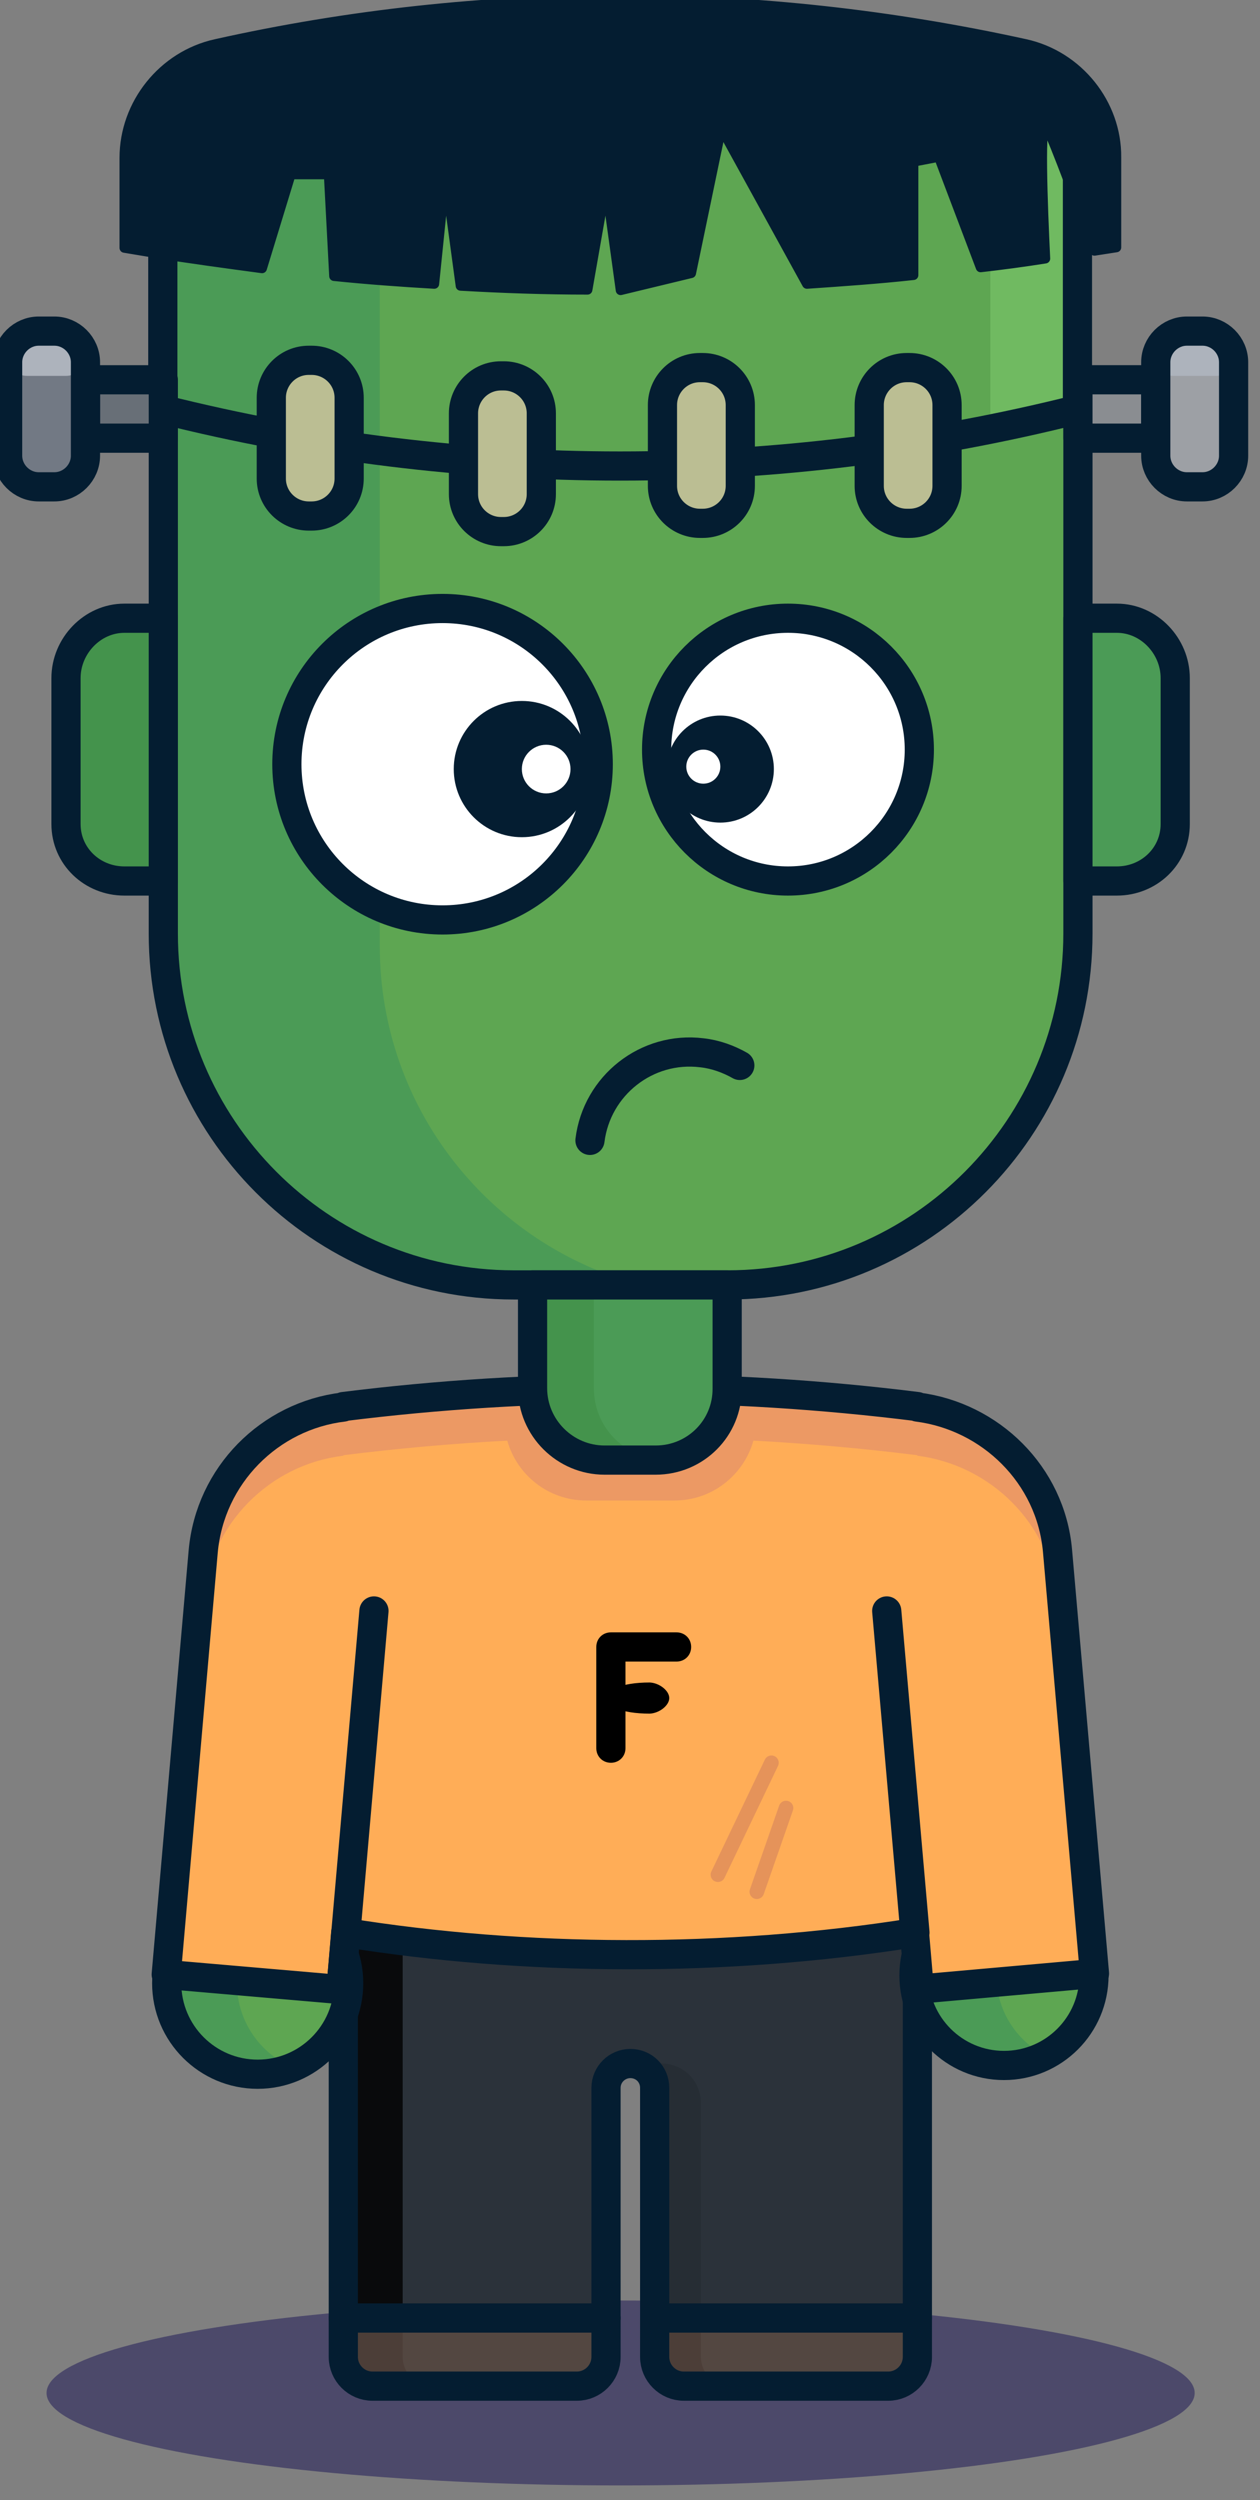 <?xml version="1.0" encoding="UTF-8" standalone="no"?>
<!-- Created with Inkscape (http://www.inkscape.org/) -->

<svg
   width="31.079mm"
   height="61.653mm"
   viewBox="0 0 31.079 61.653"
   version="1.1"
   id="svg2469"
   xmlns="http://www.w3.org/2000/svg"
   xmlns:svg="http://www.w3.org/2000/svg">
  <rect x="0" y="0" width="31.079" height="61.653" fill="#808080" stroke="none"/>
  <defs
     id="defs2466" />
  <g
     id="layer3"
     style="display:inline"
     transform="translate(-230.527,-8.258)">
    <g
       id="g2655"
       transform="translate(33.876,-61.183)">
      <g
         id="g1505"
         style="display:inline">
        <g
           id="g1308"
           transform="matrix(0.12,0,0,0.12,151.959,36.446)"
           style="display:inline">
          <ellipse
             id="XMLID_118_-8"
             class="st2"
             cx="500"
             cy="766.7"
             rx="118"
             ry="19"
             style="opacity:0.55;fill:#221c58" />
          <path
             id="XMLID_80_-4"
             class="st3"
             d="m 522,539 h -44 c -39.8,0 -72,-32.4 -72,-72.2 V 359 h 188 v 107.8 c 0,39.8 -32.2,72.2 -72,72.2 z"
             style="fill:#5ea652" />
          <path
             id="XMLID_112_-8"
             class="st4"
             d="M 450.5,469.4 V 359 H 406 v 107.8 c 0,39.8 32.2,72.2 72,72.2 h 26.2 c -30.9,-8.1 -53.7,-36.2 -53.7,-69.6 z"
             style="fill:#4b9b56" />
          <path
             id="XMLID_1_-1"
             class="st5"
             d="m 522,539 h -44 c -39.8,0 -72,-32.4 -72,-72.2 V 359 h 188 v 107.8 c 0,39.8 -32.2,72.2 -72,72.2 z"
             style="fill:none;stroke:#041d31;stroke-width:6;stroke-linecap:round;stroke-linejoin:round;stroke-miterlimit:10" />
          <path
             id="XMLID_83_-6"
             class="st3"
             d="m 581.4,291.8 c -53.6,-11.8 -109.2,-11.8 -162.9,0 -7.3,1.6 -12.6,8.1 -12.6,15.6 v 51.4 c 61.7,15.8 126.3,15.8 188,0 v -51.4 c 0.1,-7.4 -5.1,-13.9 -12.5,-15.6 z"
             style="fill:#5ea652" />
          <path
             id="XMLID_22_-8"
             class="st6"
             d="m 581.4,291.8 c -1.8,-0.4 -3.6,-0.8 -5.4,-1.2 V 363 c 6,-1.2 12,-2.6 18,-4.2 v -51.4 c 0,-7.4 -5.2,-13.9 -12.6,-15.6 z"
             style="fill:#70ba61" />
          <path
             id="XMLID_120_-5"
             class="st4"
             d="m 450.5,312.6 c 0,-10.1 3,-19.5 8.2,-27.4 -13.5,1.5 -26.9,3.7 -40.1,6.6 -7.3,1.6 -12.6,8.1 -12.6,15.6 v 51.4 c 14.7,3.8 29.6,6.6 44.5,8.6 z"
             style="fill:#4b9b56" />
          <path
             id="XMLID_115_"
             class="st4"
             d="m 602,456 h -8 v -54 h 8 c 6.6,0 12,5.7 12,12.3 v 30 c 0,6.6 -5.4,11.7 -12,11.7 z"
             style="fill:#4b9b56" />
          <path
             id="XMLID_4_-21"
             class="st5"
             d="m 602,456 h -8 v -54 h 8 c 6.6,0 12,5.7 12,12.3 v 30 c 0,6.6 -5.4,11.7 -12,11.7 z"
             style="fill:none;stroke:#041d31;stroke-width:6;stroke-linecap:round;stroke-linejoin:round;stroke-miterlimit:10" />
          <path
             id="XMLID_116_"
             class="st7"
             d="m 398,456 h 8 v -54 h -8 c -6.6,0 -12,5.7 -12,12.3 v 30 c 0,6.6 5.4,11.7 12,11.7 z"
             style="fill:#44934c" />
          <path
             id="XMLID_11_-9"
             class="st5"
             d="m 398,456 h 8 v -54 h -8 c -6.6,0 -12,5.7 -12,12.3 v 30 c 0,6.6 5.4,11.7 12,11.7 z"
             style="fill:none;stroke:#041d31;stroke-width:6;stroke-linecap:round;stroke-linejoin:round;stroke-miterlimit:10" />
          <path
             id="XMLID_26_-9"
             class="st5"
             d="m 493.7,509.3 c 1.4,-11.3 11.7,-19.4 23,-18 2.8,0.3 5.5,1.3 7.8,2.6"
             style="fill:none;stroke:#041d31;stroke-width:6;stroke-linecap:round;stroke-linejoin:round;stroke-miterlimit:10" />
          <path
             id="XMLID_93_-6"
             class="st8"
             d="m 443,661.3 v 90 h 54 V 704 c 0,-2.8 2.3,-5 5,-5 0,0 0,0 0,0 v 0 c 0,0 0,0 0,0 2.8,0 5,2.2 5,5 v 47.3 h 54 v -90 z"
             style="fill:#2b323a" />
          <path
             id="XMLID_253_"
             class="st9"
             d="M 516.5,751.3 H 507 V 699 h 1.4 c 4.5,0 8.1,3.6 8.1,8.1 z"
             style="opacity:0.8;fill:#252c33" />
          <g
             id="XMLID_348_">
            <path
               id="XMLID_349_"
               class="st10"
               d="m 514.3,699 c 0,0 0,0 0,0 0,0 0,0 0,0 z" />
          </g>
          <g
             id="XMLID_346_"
             class="st11"
             style="opacity:0.8">
            <rect
               id="XMLID_347_"
               x="443"
               y="661.3"
               class="st10"
               width="12.2"
               height="90" />
          </g>
          <path
             id="XMLID_75_-0"
             class="st5"
             d="m 443,661.3 v 90 h 54 V 704 c 0,-2.8 2.3,-5 5,-5 0,0 0,0 0,0 v 0 c 0,0 0,0 0,0 2.8,0 5,2.2 5,5 v 47.3 h 54 v -90 z"
             style="fill:none;stroke:#041d31;stroke-width:6;stroke-linecap:round;stroke-linejoin:round;stroke-miterlimit:10" />
          <circle
             id="XMLID_111_-6"
             class="st3"
             cx="578.8"
             cy="680.9"
             r="18.5"
             style="fill:#5ea652" />
          <path
             id="XMLID_272_"
             class="st4"
             d="m 577.3,682.5 c -0.7,-7.7 3.5,-14.7 9.9,-18 -3,-1.6 -6.5,-2.3 -10.1,-2 -10.2,0.9 -17.7,9.9 -16.8,20.1 0.9,10.2 9.9,17.7 20.1,16.8 2.5,-0.2 4.8,-0.9 6.9,-2 -5.5,-2.9 -9.4,-8.3 -10,-14.9 z"
             style="fill:#4b9b56" />
          <circle
             id="XMLID_123_-4"
             class="st5"
             cx="578.8"
             cy="680.9"
             r="18.5"
             style="fill:none;stroke:#041d31;stroke-width:6;stroke-linecap:round;stroke-linejoin:round;stroke-miterlimit:10" />
          <circle
             id="XMLID_82_-9"
             class="st12"
             cx="463.4"
             cy="432"
             r="32"
             style="fill:#ffffff" />
          <circle
             id="XMLID_9_-9"
             class="st5"
             cx="463.4"
             cy="432"
             r="32"
             style="fill:none;stroke:#041d31;stroke-width:6;stroke-linecap:round;stroke-linejoin:round;stroke-miterlimit:10" />
          <circle
             id="XMLID_16_-0"
             class="st13"
             cx="479.7"
             cy="433"
             r="14"
             style="fill:#041d31" />
          <circle
             id="XMLID_49_-8"
             class="st12"
             cx="484.7"
             cy="433"
             r="5"
             style="fill:#ffffff" />
          <path
             id="XMLID_114_"
             class="st14"
             d="m 497,751.3 h -54 v 8 c 0,3.3 2.7,6 6,6 h 42 c 3.3,0 6,-2.7 6,-6 z"
             style="fill:#534741" />
          <path
             id="XMLID_319_"
             class="st15"
             d="m 455.2,759.3 v -8 H 443 v 8 c 0,3.3 2.7,6 6,6 h 12.2 c -3.3,0 -6,-2.7 -6,-6 z"
             style="fill:#4c3e38" />
          <path
             id="XMLID_110_-9"
             class="st14"
             d="m 513,765.3 h 42 c 3.3,0 6,-2.7 6,-6 v -8 h -54 v 8 c 0,3.3 2.7,6 6,6 z"
             style="fill:#534741" />
          <path
             id="XMLID_323_"
             class="st15"
             d="m 516.5,759.3 v -8 H 507 v 8 c 0,3.3 2.7,6 6,6 h 9.5 c -3.3,0 -6,-2.7 -6,-6 z"
             style="fill:#4c3e38" />
          <path
             id="XMLID_76_-3"
             class="st5"
             d="m 497,751.3 h -54 v 8 c 0,3.3 2.7,6 6,6 h 42 c 3.3,0 6,-2.7 6,-6 z"
             style="fill:none;stroke:#041d31;stroke-width:6;stroke-linecap:round;stroke-linejoin:round;stroke-miterlimit:10" />
          <path
             id="XMLID_77_-1"
             class="st5"
             d="m 513,765.3 h 42 c 3.3,0 6,-2.7 6,-6 v -8 h -54 v 8 c 0,3.3 2.7,6 6,6 z"
             style="fill:none;stroke:#041d31;stroke-width:6;stroke-linecap:round;stroke-linejoin:round;stroke-miterlimit:10" />
          <circle
             id="XMLID_113_"
             class="st3"
             cx="425.4"
             cy="682.5"
             r="18.7"
             style="fill:#5ea652" />
          <path
             id="XMLID_305_"
             class="st4"
             d="m 421.2,680.9 c 0.6,-7.2 5.2,-13 11.4,-15.6 -1.7,-0.7 -3.6,-1.2 -5.6,-1.4 -10.3,-0.9 -19.4,6.7 -20.3,17 -0.9,10.3 6.7,19.4 17,20.3 3.1,0.3 6.2,-0.3 8.9,-1.4 -7.3,-3.1 -12.1,-10.6 -11.4,-18.9 z"
             style="fill:#4b9b56" />
          <circle
             id="XMLID_30_-4"
             class="st5"
             cx="425.4"
             cy="682.5"
             r="18.7"
             style="fill:none;stroke:#041d31;stroke-width:6;stroke-linecap:round;stroke-linejoin:round;stroke-miterlimit:10" />
          <path
             id="XMLID_19_-89"
             class="st16"
             d="m 597.4,680.5 -7.6,-86.9 C 588.4,578 576,566 561,564.1 c 0,0 0,0 0,-0.1 -39.2,-4.9 -78.8,-4.9 -118,0 0,0 0,0 0,0.1 -15.1,1.8 -27.4,14 -28.8,29.7 l -7.6,86.9 35.9,3.1 1,-11.7 c 38.8,4.9 78.1,4.9 116.9,0 l 1,11.6 z"
             style="fill:#ffad57" />
          <path
             id="XMLID_103_-6"
             class="st17"
             d="M 589.8,592.7 C 588.4,577 576,565 561,563.1 c 0,0 0,0 0,-0.1 -39.2,-4.9 -78.8,-4.9 -118,0 0,0 0,0 0,0.1 -15.1,1.8 -27.4,14 -28.8,29.7 l -7.6,86.9 1,0.1 6.6,-76 c 1.4,-15.7 13.7,-27.9 28.8,-29.7 0,0 0,0 0,-0.1 11.2,-1.4 22.4,-2.4 33.7,-3 2,7.1 8.5,12.3 16.2,12.3 h 18.2 c 7.7,0 14.2,-5.2 16.2,-12.3 11.2,0.6 22.5,1.6 33.7,3 0,0 0,0 0,0.1 15,1.9 27.4,13.9 28.8,29.6 l 6.6,76 1,-0.1 z"
             style="opacity:0.83;fill:#e89567" />
          <path
             id="XMLID_109_-7"
             class="st5"
             d="m 597.4,680.5 -7.6,-86.9 C 588.4,578 576,566 561,564.1 c 0,0 0,0 0,-0.1 -39.2,-4.9 -78.8,-4.9 -118,0 0,0 0,0 0,0.1 -15.1,1.8 -27.4,14 -28.8,29.7 l -7.6,86.9 35.9,3.1 1,-11.7 c 36.7,5.9 78,6.2 116.9,0 l 1,11.6 z"
             style="fill:none;stroke:#041d31;stroke-width:6;stroke-linecap:round;stroke-linejoin:round;stroke-miterlimit:10" />
          <line
             id="XMLID_108_"
             class="st5"
             x1="442.5"
             y1="683.8"
             x2="449.3"
             y2="606"
             style="fill:none;stroke:#041d31;stroke-width:6;stroke-linecap:round;stroke-linejoin:round;stroke-miterlimit:10" />
          <path
             id="XMLID_98_"
             class="st5"
             d="M 551,564.1"
             style="fill:none;stroke:#041d31;stroke-width:6;stroke-linecap:round;stroke-linejoin:round;stroke-miterlimit:10" />
          <path
             id="XMLID_92_-7"
             class="st5"
             d="M 554.7,606"
             style="fill:none;stroke:#041d31;stroke-width:6;stroke-linecap:round;stroke-linejoin:round;stroke-miterlimit:10" />
          <line
             id="XMLID_25_-3"
             class="st5"
             x1="560.5"
             y1="672.1"
             x2="554.7"
             y2="606"
             style="fill:none;stroke:#041d31;stroke-width:6;stroke-linecap:round;stroke-linejoin:round;stroke-miterlimit:10" />
          <path
             id="XMLID_91_-71"
             class="st13"
             d="m 583.2,284 c -27.3,-6 -55.2,-9.1 -83.2,-9.1 -27.9,0 -55.9,3 -83.2,9.1 -10.9,2.4 -18.8,12.3 -18.8,23.4 v 18.5 l 6,1 c 7.4,1.2 14.9,2.2 22.3,3.2 l 5.9,-19.3 h 7.8 l 1.1,20.9 c 6.8,0.7 13.7,1.2 20.6,1.6 l 2.3,-22.5 3.1,22.9 c 8.7,0.5 17.4,0.8 26.1,0.8 l 3.8,-21.7 3,21.8 14.5,-3.5 6.2,-29.8 17.6,32 c 7.3,-0.5 14.6,-1 21.9,-1.8 v -23.3 l 5.2,-1 8.6,22.7 c 4.4,-0.5 8.9,-1.1 13.3,-1.8 -0.5,-10.5 -1.3,-30.1 0.3,-27 1.6,3.1 7,17.7 9.8,25.4 l 4.5,-0.7 v -18.5 c 0.1,-11 -7.8,-20.9 -18.7,-23.3 z"
             style="fill:#041d31" />
          <path
             id="XMLID_15_-22"
             class="st18"
             d="m 583.2,284 c -27.3,-6 -55.2,-9.1 -83.2,-9.1 -27.9,0 -55.9,3 -83.2,9.1 -10.9,2.4 -18.8,12.3 -18.8,23.4 v 18.5 l 6,1 c 7.4,1.2 14.9,2.2 22.3,3.2 l 5.9,-19.3 h 7.8 l 1.1,20.9 c 6.8,0.7 13.7,1.2 20.6,1.6 l 2.3,-22.5 3.1,22.9 c 8.7,0.5 17.4,0.8 26.1,0.8 l 3.8,-21.7 3,21.8 14.5,-3.5 6.2,-29.8 17.6,32 c 7.3,-0.5 14.6,-1 21.9,-1.8 v -23.3 l 5.2,-1 8.6,22.7 c 4.4,-0.5 8.9,-1.1 13.3,-1.8 -0.5,-10.5 -1.3,-30.1 0.3,-27 1.6,3.1 7,17.7 9.8,25.4 l 4.5,-0.7 v -18.5 c 0.1,-11 -7.8,-20.9 -18.7,-23.3 z"
             style="fill:none;stroke:#041d31;stroke-width:2;stroke-linecap:round;stroke-linejoin:round;stroke-miterlimit:10" />
          <path
             id="XMLID_7_-15"
             class="st5"
             d="m 581.4,293.6 c -53.6,-11.6 -109.2,-11.6 -162.9,0 -7.3,1.6 -12.6,7.9 -12.6,15.3 v 50.2 c 61.7,15.5 126.3,15.5 188,0 v -50.2 c 0.1,-7.3 -5.1,-13.7 -12.5,-15.3 z"
             style="fill:none;stroke:#041d31;stroke-width:6;stroke-linecap:round;stroke-linejoin:round;stroke-miterlimit:10" />
          <path
             id="XMLID_85_-0"
             class="st19"
             d="m 436.5,381 h -0.6 c -4.2,0 -7.7,-3.4 -7.7,-7.7 v -16.6 c 0,-4.2 3.4,-7.7 7.7,-7.7 h 0.6 c 4.2,0 7.7,3.4 7.7,7.7 v 16.6 c 0,4.3 -3.5,7.7 -7.7,7.7 z"
             style="fill:#bbbe93" />
          <path
             id="XMLID_84_-9"
             class="st5"
             d="m 436.5,381 h -0.6 c -4.2,0 -7.7,-3.4 -7.7,-7.7 v -16.6 c 0,-4.2 3.4,-7.7 7.7,-7.7 h 0.6 c 4.2,0 7.7,3.4 7.7,7.7 v 16.6 c 0,4.3 -3.5,7.7 -7.7,7.7 z"
             style="fill:none;stroke:#041d31;stroke-width:6;stroke-linecap:round;stroke-linejoin:round;stroke-miterlimit:10" />
          <path
             id="XMLID_191_"
             class="st19"
             d="m 476,384.2 h -0.6 c -4.2,0 -7.7,-3.4 -7.7,-7.7 v -16.6 c 0,-4.2 3.4,-7.7 7.7,-7.7 h 0.6 c 4.2,0 7.7,3.4 7.7,7.7 v 16.6 c 0,4.3 -3.5,7.7 -7.7,7.7 z"
             style="fill:#bbbe93" />
          <path
             id="XMLID_188_"
             class="st5"
             d="m 476,384.2 h -0.6 c -4.2,0 -7.7,-3.4 -7.7,-7.7 v -16.6 c 0,-4.2 3.4,-7.7 7.7,-7.7 h 0.6 c 4.2,0 7.7,3.4 7.7,7.7 v 16.6 c 0,4.3 -3.5,7.7 -7.7,7.7 z"
             style="fill:none;stroke:#041d31;stroke-width:6;stroke-linecap:round;stroke-linejoin:round;stroke-miterlimit:10" />
          <path
             id="XMLID_210_"
             class="st19"
             d="m 516.9,382.5 h -0.6 c -4.2,0 -7.7,-3.4 -7.7,-7.7 v -16.6 c 0,-4.2 3.4,-7.7 7.7,-7.7 h 0.6 c 4.2,0 7.7,3.4 7.7,7.7 v 16.6 c 0,4.3 -3.5,7.7 -7.7,7.7 z"
             style="fill:#bbbe93" />
          <path
             id="XMLID_195_"
             class="st5"
             d="m 516.9,382.5 h -0.6 c -4.2,0 -7.7,-3.4 -7.7,-7.7 v -16.6 c 0,-4.2 3.4,-7.7 7.7,-7.7 h 0.6 c 4.2,0 7.7,3.4 7.7,7.7 v 16.6 c 0,4.3 -3.5,7.7 -7.7,7.7 z"
             style="fill:none;stroke:#041d31;stroke-width:6;stroke-linecap:round;stroke-linejoin:round;stroke-miterlimit:10" />
          <path
             id="XMLID_217_"
             class="st19"
             d="m 559.4,382.5 h -0.6 c -4.2,0 -7.7,-3.4 -7.7,-7.7 v -16.6 c 0,-4.2 3.4,-7.7 7.7,-7.7 h 0.6 c 4.2,0 7.7,3.4 7.7,7.7 v 16.6 c 0,4.3 -3.5,7.7 -7.7,7.7 z"
             style="fill:#bbbe93" />
          <path
             id="XMLID_214_"
             class="st5"
             d="m 559.4,382.5 h -0.6 c -4.2,0 -7.7,-3.4 -7.7,-7.7 v -16.6 c 0,-4.2 3.4,-7.7 7.7,-7.7 h 0.6 c 4.2,0 7.7,3.4 7.7,7.7 v 16.6 c 0,4.3 -3.5,7.7 -7.7,7.7 z"
             style="fill:none;stroke:#041d31;stroke-width:6;stroke-linecap:round;stroke-linejoin:round;stroke-miterlimit:10" />
          <rect
             id="XMLID_14_-04"
             x="594"
             y="353"
             class="st20"
             width="16"
             height="12"
             style="fill:#8a8d91" />
          <rect
             id="XMLID_12_-0"
             x="594"
             y="353"
             class="st5"
             width="16"
             height="12"
             style="fill:none;stroke:#041d31;stroke-width:6;stroke-linecap:round;stroke-linejoin:round;stroke-miterlimit:10" />
          <path
             id="XMLID_18_-1"
             class="st21"
             d="m 619.6,375 h -3.2 c -3.5,0 -6.4,-2.9 -6.4,-6.4 v -19.2 c 0,-3.5 2.9,-6.4 6.4,-6.4 h 3.2 c 3.5,0 6.4,2.9 6.4,6.4 v 19.2 c 0,3.5 -2.9,6.4 -6.4,6.4 z"
             style="fill:#9da0a5" />
          <path
             id="XMLID_275_"
             class="st21"
             d="m 619.6,375 h -3.2 c -3.5,0 -6.4,-2.9 -6.4,-6.4 v -19.2 c 0,-3.5 2.9,-6.4 6.4,-6.4 h 3.2 c 3.5,0 6.4,2.9 6.4,6.4 v 19.2 c 0,3.5 -2.9,6.4 -6.4,6.4 z"
             style="fill:#9da0a5" />
          <path
             id="XMLID_278_"
             class="st22"
             d="m 622.4,352.2 h -8.8 c -2,0 -3.6,-1.6 -3.6,-3.6 v -2 c 0,-2 1.6,-3.6 3.6,-3.6 h 8.8 c 2,0 3.6,1.6 3.6,3.6 v 2 c 0,2 -1.6,3.6 -3.6,3.6 z"
             style="fill:#adb3bc" />
          <path
             id="XMLID_17_-37"
             class="st5"
             d="m 619.6,375 h -3.2 c -3.5,0 -6.4,-2.9 -6.4,-6.4 v -19.2 c 0,-3.5 2.9,-6.4 6.4,-6.4 h 3.2 c 3.5,0 6.4,2.9 6.4,6.4 v 19.2 c 0,3.5 -2.9,6.4 -6.4,6.4 z"
             style="fill:none;stroke:#041d31;stroke-width:6;stroke-linecap:round;stroke-linejoin:round;stroke-miterlimit:10" />
          <rect
             id="XMLID_212_"
             x="390"
             y="353"
             transform="rotate(180,398,359)"
             class="st23"
             width="16"
             height="12"
             style="fill:#686f77" />
          <rect
             id="XMLID_119_"
             x="390"
             y="353"
             transform="rotate(180,398,359)"
             class="st5"
             width="16"
             height="12"
             style="fill:none;stroke:#041d31;stroke-width:6;stroke-linecap:round;stroke-linejoin:round;stroke-miterlimit:10" />
          <path
             id="XMLID_107_-4"
             class="st24"
             d="m 380.4,375 h 3.2 c 3.5,0 6.4,-2.9 6.4,-6.4 v -19.2 c 0,-3.5 -2.9,-6.4 -6.4,-6.4 h -3.2 c -3.5,0 -6.4,2.9 -6.4,6.4 v 19.2 c 0,3.5 2.9,6.4 6.4,6.4 z"
             style="fill:#727984" />
          <path
             id="XMLID_233_"
             class="st24"
             d="m 380.4,375 h 3.2 c 3.5,0 6.4,-2.9 6.4,-6.4 v -19.2 c 0,-3.5 -2.9,-6.4 -6.4,-6.4 h -3.2 c -3.5,0 -6.4,2.9 -6.4,6.4 v 19.2 c 0,3.5 2.9,6.4 6.4,6.4 z"
             style="fill:#727984" />
          <path
             id="XMLID_274_"
             class="st22"
             d="m 378,352.2 h 8 c 2.2,0 4,-1.8 4,-4 V 347 c 0,-2.2 -1.8,-4 -4,-4 h -8 c -2.2,0 -4,1.8 -4,4 v 1.2 c 0,2.3 1.8,4 4,4 z"
             style="fill:#adb3bc" />
          <path
             id="XMLID_106_-1"
             class="st5"
             d="m 380.4,375 h 3.2 c 3.5,0 6.4,-2.9 6.4,-6.4 v -19.2 c 0,-3.5 -2.9,-6.4 -6.4,-6.4 h -3.2 c -3.5,0 -6.4,2.9 -6.4,6.4 v 19.2 c 0,3.5 2.9,6.4 6.4,6.4 z"
             style="fill:none;stroke:#041d31;stroke-width:6;stroke-linecap:round;stroke-linejoin:round;stroke-miterlimit:10" />
          <path
             id="XMLID_87_-1"
             class="st4"
             d="m 507.2,575 h -10.5 c -8.1,0 -14.8,-6.6 -14.8,-14.8 V 539 h 40 v 21.2 c 0.1,8.2 -6.5,14.8 -14.7,14.8 z"
             style="fill:#4b9b56" />
          <path
             id="XMLID_271_"
             class="st7"
             d="M 494.5,560.2 V 539 H 482 v 21.2 c 0,8.1 6.6,14.8 14.8,14.8 h 10.5 c 0.3,0 0.7,0 1,-0.1 -7.7,-0.5 -13.8,-6.8 -13.8,-14.7 z"
             style="fill:#44934c" />
          <path
             id="XMLID_23_-3"
             class="st5"
             d="m 507.2,575 h -10.5 c -8.1,0 -14.8,-6.6 -14.8,-14.8 V 539 h 40 v 21.2 c 0.1,8.2 -6.5,14.8 -14.7,14.8 z"
             style="fill:none;stroke:#041d31;stroke-width:6;stroke-linecap:round;stroke-linejoin:round;stroke-miterlimit:10" />
          <line
             id="XMLID_122_-0"
             class="st25"
             x1="531"
             y1="637.2"
             x2="520"
             y2="660.2"
             style="opacity:0.65;fill:none;stroke:#d8865d;stroke-width:3;stroke-linecap:round;stroke-linejoin:round;stroke-miterlimit:10" />
          <line
             id="XMLID_124_-3"
             class="st25"
             x1="534"
             y1="646.5"
             x2="528"
             y2="663.7"
             style="opacity:0.65;fill:none;stroke:#d8865d;stroke-width:3;stroke-linecap:round;stroke-linejoin:round;stroke-miterlimit:10" />
          <g
             id="XMLID_199_">
            <path
               id="XMLID_235_"
               class="st13"
               d="m 498,637.2 c -1.7,0 -3,-1.3 -3,-3 v -20.8 c 0,-1.7 1.3,-3 3,-3 h 13.5 c 1.7,0 3,1.3 3,3 0,1.7 -1.3,3 -3,3 H 501 v 17.8 c 0,1.7 -1.3,3 -3,3 z" />
          </g>
          <g
             id="XMLID_232_">
            <path
               id="XMLID_238_"
               class="st13"
               d="m 506,627.1 c -3,0 -5.3,-0.4 -7,-1.1 -0.7,-0.4 -1.2,-1.3 -1.2,-2.1 0,-0.7 0.5,-1.7 1.2,-2.1 1.7,-0.7 4,-1.1 7,-1.1 2,0.1 4,1.7 4,3.2 0,1.5 -2,3.1 -4,3.2 z" />
          </g>
          <circle
             id="XMLID_102_-2"
             class="st12"
             cx="534.4"
             cy="429"
             r="27"
             style="fill:#ffffff" />
          <circle
             id="XMLID_282_"
             class="st5"
             cx="534.4"
             cy="429"
             r="27"
             style="fill:none;stroke:#041d31;stroke-width:6;stroke-linecap:round;stroke-linejoin:round;stroke-miterlimit:10" />
          <circle
             id="XMLID_52_-17"
             class="st13"
             cx="520.5"
             cy="433"
             r="11"
             style="fill:#041d31" />
          <circle
             id="XMLID_51_-56"
             class="st12"
             cx="517"
             cy="432.5"
             r="3.5"
             style="fill:#ffffff" />
        </g>
      </g>
    </g>
  </g>
</svg>
